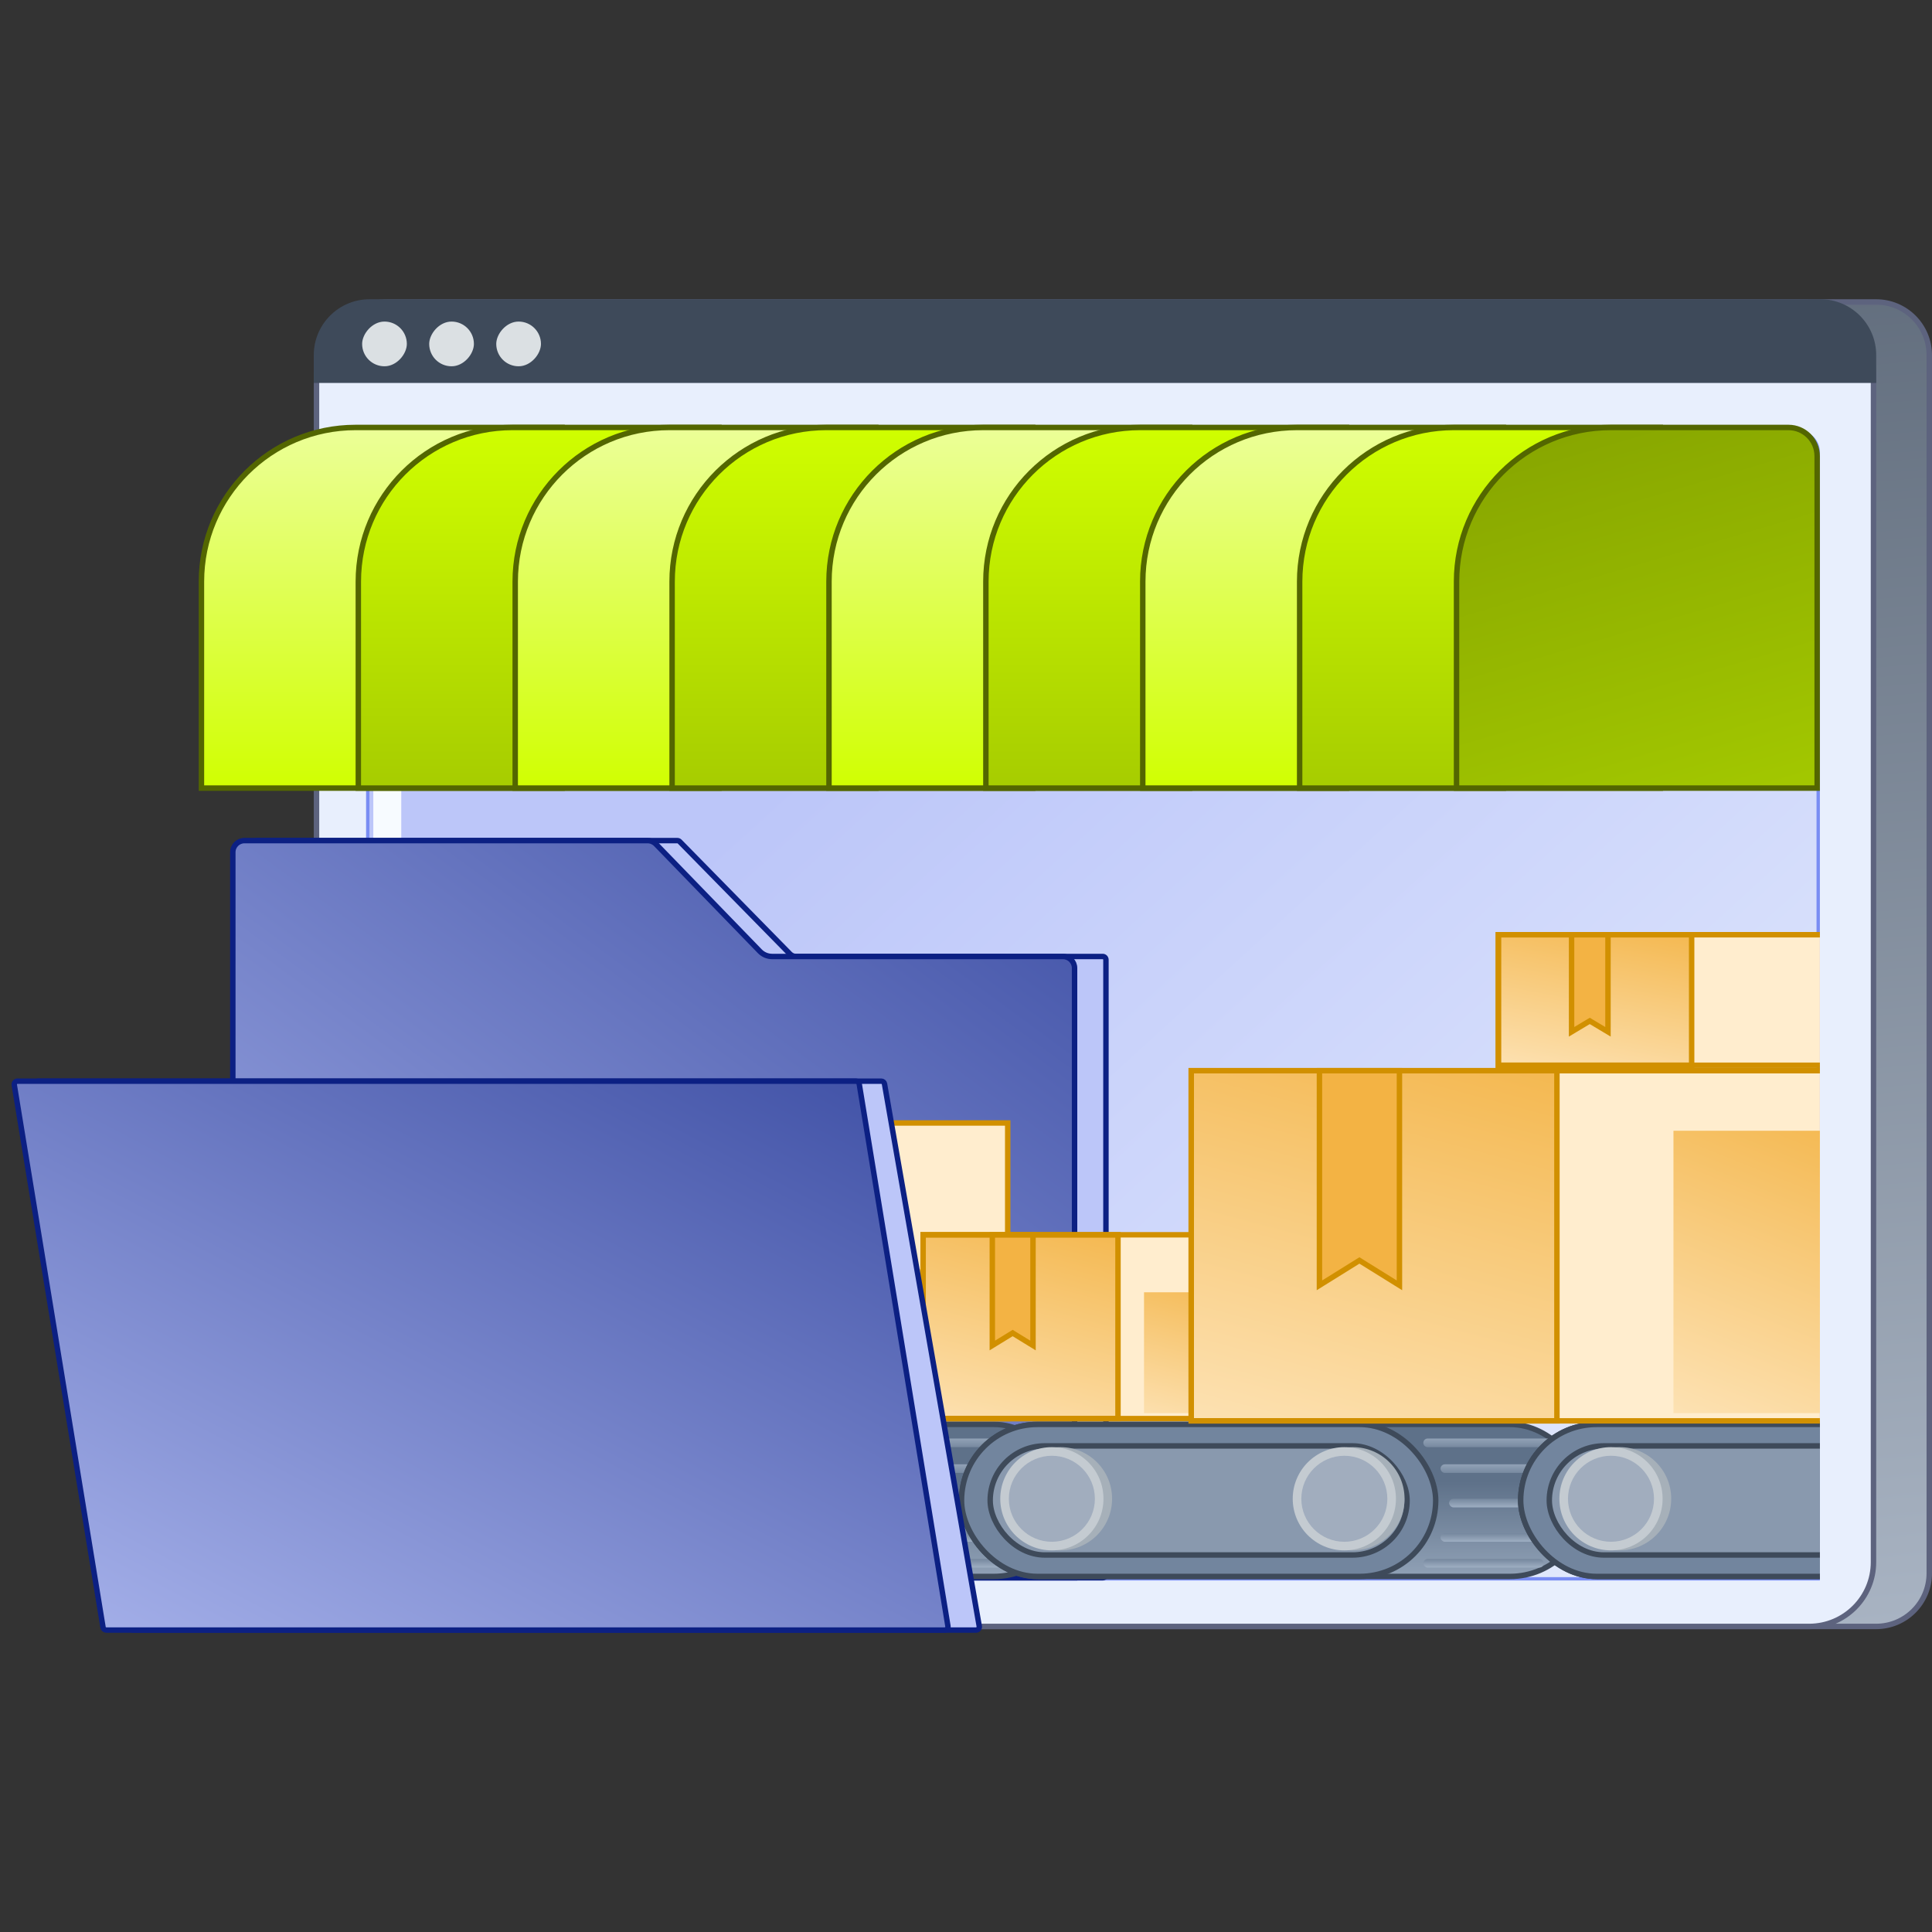 <svg width="150" height="150" viewBox="0 0 150 150" fill="none" xmlns="http://www.w3.org/2000/svg">
<rect x="0" y="0" width="150" height="150" fill="#333333" stroke="none"/>
<path d="M28.904 27.571C28.904 25.291 30.751 23.444 33.031 23.444H145.66C147.94 23.444 149.788 25.291 149.788 27.571V122.149C149.788 124.428 147.94 126.276 145.66 126.276H33.031C30.751 126.276 28.904 124.428 28.904 122.149V27.571Z" fill="url(#paint0_linear_1800_51313)" stroke="#5D637E" stroke-width="0.422"/>
<path d="M24.573 29.009C24.573 25.935 27.064 23.444 30.138 23.444H139.891C142.965 23.444 145.457 25.935 145.457 29.009V121.281C145.457 124.04 143.22 126.276 140.462 126.276H24.573V29.009Z" fill="#E8EFFD" stroke="#5D637E" stroke-width="0.422"/>
<path d="M28.552 35.118C28.552 34.232 29.271 33.513 30.157 33.513H139.56C140.447 33.513 141.165 34.232 141.165 35.118V122.577H28.552V35.118Z" fill="url(#paint1_linear_1800_51313)" stroke="#798DF3" stroke-width="0.26"/>
<path d="M24.361 27.571C24.361 25.175 26.304 23.232 28.7 23.232H141.329C143.725 23.232 145.668 25.175 145.668 27.571V29.731H24.361V27.571Z" fill="#3E4A5A"/>
<rect width="3.471" height="3.471" rx="1.735" transform="matrix(1 0 0 -1 28.116 28.438)" fill="#DBE0E3"/>
<rect width="3.471" height="3.471" rx="1.735" transform="matrix(1 0 0 -1 33.323 28.438)" fill="#DBE0E3"/>
<rect width="3.471" height="3.471" rx="1.735" transform="matrix(1 0 0 -1 38.529 28.438)" fill="#DBE0E3"/>
<path d="M28.984 35.38C28.984 34.422 29.761 33.645 30.72 33.645L31.154 33.645V110.001C29.956 110.001 28.984 109.03 28.984 107.832V35.38Z" fill="#F7FBFF"/>
<path d="M57.312 44.739C57.916 44.533 58.559 44.469 59.192 44.551L59.606 44.605L61.559 43.129L61.325 44.84L63.259 45.108L65.31 44.516L64.611 45.804L65.017 46.666L63.141 45.972L61.207 45.708L61.031 46.998L59.487 45.473L59.074 45.417C58.442 45.331 57.839 45.099 57.312 44.739Z" fill="#BCC6F9"/>
<path d="M15.64 45.157C15.64 38.547 20.999 33.188 27.609 33.188H43.639V61.187H15.64V45.157Z" fill="url(#paint2_linear_1800_51313)" stroke="#536600" stroke-width="0.422"/>
<path d="M27.82 45.157C27.82 38.547 33.179 33.188 39.79 33.188H55.82V61.187H27.82V45.157Z" fill="url(#paint3_linear_1800_51313)" stroke="#536600" stroke-width="0.422"/>
<path d="M40.001 45.157C40.001 38.547 45.36 33.188 51.971 33.188H68V61.187H40.001V45.157Z" fill="url(#paint4_linear_1800_51313)" stroke="#536600" stroke-width="0.422"/>
<path d="M52.182 45.157C52.182 38.547 57.541 33.188 64.151 33.188H80.181V61.187H52.182V45.157Z" fill="url(#paint5_linear_1800_51313)" stroke="#536600" stroke-width="0.422"/>
<path d="M64.362 45.157C64.362 38.547 69.721 33.188 76.332 33.188H92.362V61.187H64.362V45.157Z" fill="url(#paint6_linear_1800_51313)" stroke="#536600" stroke-width="0.422"/>
<path d="M76.543 45.157C76.543 38.547 81.902 33.188 88.513 33.188H104.542V61.187H76.543V45.157Z" fill="url(#paint7_linear_1800_51313)" stroke="#536600" stroke-width="0.422"/>
<path d="M88.724 45.157C88.724 38.547 94.083 33.188 100.693 33.188H116.723V61.187H88.724V45.157Z" fill="url(#paint8_linear_1800_51313)" stroke="#536600" stroke-width="0.422"/>
<path d="M100.904 45.157C100.904 38.547 106.263 33.188 112.874 33.188H128.904V61.187H100.904V45.157Z" fill="url(#paint9_linear_1800_51313)" stroke="#536600" stroke-width="0.422"/>
<path d="M113.085 45.157C113.085 38.547 118.444 33.188 125.055 33.188H138.859C140.088 33.188 141.084 34.184 141.084 35.413V61.187H113.085V45.157Z" fill="url(#paint10_linear_1800_51313)" stroke="#536600" stroke-width="0.422"/>
<g clip-path="url(#clip0_1800_51313)">
<path d="M19.7 65.518C19.7 65.378 19.814 65.264 19.955 65.264H52.588C52.656 65.264 52.721 65.291 52.769 65.34L61.325 74.058C61.452 74.188 61.626 74.261 61.807 74.261H85.611C85.752 74.261 85.865 74.375 85.865 74.515V122.242C85.865 122.383 85.752 122.497 85.611 122.497H19.955C19.814 122.497 19.7 122.383 19.7 122.242V65.518Z" fill="#BCC6F9" stroke="#0C2083" stroke-width="0.422"/>
<path d="M18.076 66.164C18.076 65.667 18.48 65.264 18.977 65.264H50.282C50.526 65.264 50.759 65.363 50.929 65.538L58.995 73.859C59.245 74.116 59.587 74.261 59.945 74.261H82.529C83.026 74.261 83.429 74.664 83.429 75.161V122.497H18.977C18.48 122.497 18.076 122.093 18.076 121.596L18.076 66.164Z" fill="url(#paint11_linear_1800_51313)" stroke="#0C2083" stroke-width="0.422"/>
<rect x="34.584" y="110.591" width="48.484" height="11.804" rx="5.902" fill="url(#paint12_linear_1800_51313)" stroke="#3E4A5A" stroke-width="0.422"/>
<path d="M70.436 112.021C70.436 111.837 70.585 111.688 70.769 111.688H80.119C80.304 111.688 80.453 111.837 80.453 112.021C80.453 112.206 80.304 112.355 80.119 112.355H70.769C70.585 112.355 70.436 112.206 70.436 112.021Z" fill="url(#paint13_linear_1800_51313)"/>
<rect x="71.772" y="113.69" width="9.35" height="0.668" rx="0.334" fill="url(#paint14_linear_1800_51313)"/>
<rect x="72.439" y="116.363" width="9.35" height="0.668" rx="0.334" fill="url(#paint15_linear_1800_51313)"/>
<rect x="71.772" y="119.034" width="9.35" height="0.668" rx="0.334" fill="url(#paint16_linear_1800_51313)"/>
<rect x="70.436" y="121.037" width="9.35" height="0.668" rx="0.334" fill="url(#paint17_linear_1800_51313)"/>
<rect x="34.584" y="110.591" width="36.813" height="11.804" rx="5.902" fill="#72859E" stroke="#3E4A5A" stroke-width="0.422"/>
<rect x="36.807" y="112.259" width="32.367" height="8.47" rx="4.235" fill="#8999AE" stroke="#3E4A5A" stroke-width="0.422"/>
<circle cx="42.265" cy="116.363" r="4.007" fill="#A6B0B9"/>
<circle cx="41.597" cy="116.363" r="4.007" fill="#C4CBD1"/>
<circle cx="41.597" cy="116.363" r="3.339" fill="#A1ADBE"/>
<circle cx="64.972" cy="116.363" r="4.007" fill="#A6B0B9"/>
<circle cx="64.304" cy="116.363" r="4.007" fill="#C4CBD1"/>
<circle cx="64.304" cy="116.363" r="3.339" fill="#A1ADBE"/>
<rect x="74.654" y="110.591" width="48.484" height="11.804" rx="5.902" fill="url(#paint18_linear_1800_51313)" stroke="#3E4A5A" stroke-width="0.422"/>
<path d="M110.507 112.021C110.507 111.837 110.656 111.688 110.841 111.688H120.191C120.375 111.688 120.524 111.837 120.524 112.021C120.524 112.206 120.375 112.355 120.191 112.355H110.841C110.656 112.355 110.507 112.206 110.507 112.021Z" fill="url(#paint19_linear_1800_51313)"/>
<rect x="111.843" y="113.69" width="9.35" height="0.668" rx="0.334" fill="url(#paint20_linear_1800_51313)"/>
<rect x="112.51" y="116.363" width="9.35" height="0.668" rx="0.334" fill="url(#paint21_linear_1800_51313)"/>
<rect x="111.843" y="119.034" width="9.35" height="0.668" rx="0.334" fill="url(#paint22_linear_1800_51313)"/>
<rect x="110.507" y="121.037" width="9.35" height="0.668" rx="0.334" fill="url(#paint23_linear_1800_51313)"/>
<rect x="74.654" y="110.591" width="36.813" height="11.804" rx="5.902" fill="#72859E" stroke="#3E4A5A" stroke-width="0.422"/>
<rect x="76.877" y="112.259" width="32.367" height="8.47" rx="4.235" fill="#8999AE" stroke="#3E4A5A" stroke-width="0.422"/>
<circle cx="82.335" cy="116.364" r="4.007" fill="#A6B0B9"/>
<circle cx="81.667" cy="116.364" r="4.007" fill="#C4CBD1"/>
<circle cx="81.667" cy="116.364" r="3.339" fill="#A1ADBE"/>
<circle cx="105.042" cy="116.364" r="4.007" fill="#A6B0B9"/>
<circle cx="104.374" cy="116.364" r="4.007" fill="#C4CBD1"/>
<circle cx="104.374" cy="116.364" r="3.339" fill="#A1ADBE"/>
<rect x="118.065" y="110.591" width="48.484" height="11.804" rx="5.902" fill="url(#paint24_linear_1800_51313)" stroke="#3E4A5A" stroke-width="0.422"/>
<rect x="118.065" y="110.591" width="36.813" height="11.804" rx="5.902" fill="#72859E" stroke="#3E4A5A" stroke-width="0.422"/>
<rect x="120.287" y="112.259" width="32.367" height="8.47" rx="4.235" fill="#8999AE" stroke="#3E4A5A" stroke-width="0.422"/>
<circle cx="125.745" cy="116.363" r="4.007" fill="#A6B0B9"/>
<circle cx="125.077" cy="116.363" r="4.007" fill="#C4CBD1"/>
<circle cx="125.077" cy="116.363" r="3.339" fill="#A1ADBE"/>
<rect x="34.584" y="87.188" width="43.655" height="22.952" fill="#FFEDCE"/>
<rect x="34.411" y="87.014" width="24.364" height="23.3" fill="url(#paint25_linear_1800_51313)" stroke="#D19000" stroke-width="0.075"/>
<path d="M65.774 98.543H77.983V110.109H65.774V98.543Z" fill="url(#paint26_linear_1800_51313)"/>
<path d="M45.61 99.807L42.854 101.518V87.014H48.406V101.518L45.65 99.807L45.63 99.795L45.61 99.807Z" fill="#F3B344" stroke="#D19000" stroke-width="0.075"/>
<rect x="34.584" y="87.188" width="43.655" height="22.952" stroke="#D19000" stroke-width="0.422"/>
<rect x="71.67" y="95.869" width="27.627" height="14.27" fill="#FFEDCE"/>
<rect x="71.67" y="95.869" width="15.13" height="14.27" fill="url(#paint27_linear_1800_51313)" stroke="#D19000" stroke-width="0.422"/>
<path d="M78.512 103.563L77.043 104.464V95.869H80.202V104.464L78.733 103.563L78.622 103.495L78.512 103.563Z" fill="#F3B344" stroke="#D19000" stroke-width="0.422"/>
<path d="M88.822 100.333H99.176V109.714H88.822V100.333Z" fill="url(#paint28_linear_1800_51313)"/>
<rect x="71.67" y="95.869" width="27.627" height="14.27" stroke="#D19000" stroke-width="0.422"/>
<rect x="116.332" y="72.572" width="27.187" height="10.134" fill="#FFEDCE"/>
<rect x="116.332" y="72.572" width="15.007" height="10.134" fill="url(#paint29_linear_1800_51313)" stroke="#D19000" stroke-width="0.422"/>
<path d="M123.321 79.329L122.017 80.109V72.572H124.843V80.109L123.538 79.329L123.43 79.264L123.321 79.329Z" fill="#F3B344" stroke="#D19000" stroke-width="0.422"/>
<rect x="116.332" y="72.572" width="27.187" height="10.134" stroke="#D19000" stroke-width="0.422"/>
<rect x="92.486" y="83.128" width="51.548" height="27.187" fill="#FFEDCE"/>
<rect x="92.486" y="83.128" width="28.393" height="27.187" fill="url(#paint30_linear_1800_51313)" stroke="#D19000" stroke-width="0.422"/>
<path d="M105.434 97.93L102.44 99.793V83.128H108.652V99.793L105.657 97.93L105.546 97.861L105.434 97.93Z" fill="#F3B344" stroke="#D19000" stroke-width="0.422"/>
<path d="M129.927 87.79H144.543V109.715H129.927V87.79Z" fill="url(#paint31_linear_1800_51313)"/>
<rect x="92.486" y="83.128" width="51.548" height="27.187" stroke="#D19000" stroke-width="0.422"/>
<path d="M2.74 84.239C2.713 84.083 2.832 83.941 2.99 83.941H68.422C68.545 83.941 68.651 84.029 68.672 84.151L76.029 126.259C76.056 126.414 75.936 126.557 75.779 126.557H10.347C10.224 126.557 10.118 126.468 10.097 126.346L2.74 84.239Z" fill="#BCC6F9" stroke="#0C2083" stroke-width="0.422"/>
<path d="M1.109 84.236C1.084 84.081 1.203 83.941 1.36 83.941H66.459C66.584 83.941 66.69 84.031 66.71 84.154L73.599 126.261C73.624 126.412 73.503 126.557 73.343 126.557H73.195H73.047H72.899H72.751H72.604H72.457H72.311H72.164H72.018H71.872H71.726H71.581H71.435H71.29H71.145H71.001H70.857H70.713H70.569H70.425H70.282H70.138H69.996H69.853H69.71H69.568H69.426H69.284H69.142H69.001H68.86H68.719H68.578H68.438H68.297H68.157H68.017H67.878H67.738H67.599H67.46H67.321H67.183H67.044H66.906H66.768H66.63H66.493H66.355H66.218H66.081H65.945H65.808H65.672H65.535H65.399H65.264H65.128H64.993H64.857H64.722H64.588H64.453H64.319H64.184H64.05H63.916H63.782H63.649H63.516H63.383H63.249H63.117H62.984H62.852H62.719H62.587H62.455H62.324H62.192H62.061H61.929H61.798H61.667H61.537H61.406H61.276H61.145H61.015H60.886H60.756H60.626H60.497H60.367H60.238H60.109H59.98H59.852H59.723H59.595H59.467H59.339H59.211H59.083H58.956H58.828H58.701H58.574H58.447H58.32H58.193H58.067H57.94H57.814H57.688H57.562H57.436H57.31H57.184H57.059H56.934H56.808H56.683H56.558H56.433H56.309H56.184H56.06H55.935H55.811H55.687H55.563H55.439H55.315H55.192H55.068H54.945H54.822H54.699H54.575H54.453H54.33H54.207H54.084H53.962H53.84H53.717H53.595H53.473H53.351H53.229H53.108H52.986H52.864H52.743H52.622H52.501H52.379H52.258H52.137H52.016H51.896H51.775H51.654H51.534H51.413H51.293H51.173H51.053H50.933H50.813H50.693H50.573H50.453H50.334H50.214H50.094H49.975H49.856H49.736H49.617H49.498H49.379H49.26H49.141H49.022H48.903H48.785H48.666H48.547H48.429H48.31H48.192H48.074H47.955H47.837H47.719H47.601H47.483H47.365H47.247H47.129H47.011H46.893H46.776H46.658H46.54H46.423H46.305H46.188H46.07H45.953H45.835H45.718H45.601H45.484H45.366H45.249H45.132H45.015H44.898H44.781H44.664H44.547H44.43H44.313H44.196H44.079H43.962H43.846H43.729H43.612H43.495H43.379H43.262H43.145H43.029H42.912H42.796H42.679H42.562H42.446H42.329H42.213H42.096H41.98H41.863H41.747H41.63H41.514H41.397H41.281H41.164H41.048H40.931H40.815H40.699H40.582H40.465H40.349H40.233H40.116H40H39.883H39.767H39.65H39.534H39.417H39.3H39.184H39.067H38.951H38.834H38.718H38.601H38.484H38.367H38.251H38.134H38.017H37.901H37.784H37.667H37.55H37.433H37.316H37.199H37.082H36.965H36.848H36.731H36.614H36.497H36.38H36.263H36.145H36.028H35.911H35.794H35.676H35.559H35.441H35.324H35.206H35.088H34.971H34.853H34.735H34.617H34.499H34.382H34.264H34.145H34.027H33.909H33.791H33.673H33.554H33.436H33.317H33.199H33.08H32.962H32.843H32.724H32.605H32.486H32.367H32.248H32.129H32.01H31.891H31.771H31.652H31.532H31.413H31.293H31.173H31.053H30.934H30.814H30.694H30.573H30.453H30.333H30.212H30.092H29.971H29.851H29.73H29.609H29.488H29.367H29.246H29.125H29.003H28.882H28.76H28.639H28.517H28.395H28.273H28.151H28.029H27.907H27.784H27.662H27.539H27.416H27.294H27.171H27.047H26.924H26.801H26.678H26.554H26.431H26.307H26.183H26.059H25.935H25.811H25.686H25.562H25.437H25.313H25.188H25.063H24.938H24.812H24.687H24.562H24.436H24.31H24.184H24.058H23.932H23.806H23.679H23.553H23.426H23.299H23.172H23.045H22.918H22.79H22.663H22.535H22.407H22.279H22.151H22.023H21.894H21.765H21.637H21.508H21.378H21.249H21.12H20.99H20.86H20.73H20.6H20.47H20.34H20.209H20.078H19.948H19.817H19.685H19.554H19.422H19.291H19.159H19.026H18.894H18.762H18.629H18.496H18.363H18.23H18.097H17.963H17.829H17.696H17.561H17.427H17.293H17.158H17.023H16.888H16.753H16.618H16.482H16.346H16.21H16.074H15.938H15.801H15.664H15.527H15.39H15.253H15.115H14.977H14.839H14.701H14.563H14.424H14.285H14.146H14.007H13.868H13.728H13.588H13.448H13.308H13.167H13.027H12.886H12.744H12.603H12.461H12.319H12.178H12.035H11.893H11.75H11.607H11.464H11.32H11.177H11.033H10.889H10.744H10.6H10.455H10.31H10.165H10.019H9.873H9.727H9.581H9.435H9.288H9.141H8.994H8.846H8.699H8.551H8.402H8.254C8.127 126.557 8.018 126.464 7.999 126.343L1.109 84.236Z" fill="url(#paint32_linear_1800_51313)" stroke="#0C2083" stroke-width="0.422"/>
</g>
<defs>
<linearGradient id="paint0_linear_1800_51313" x1="141.349" y1="-32.733" x2="156.534" y2="137.333" gradientUnits="userSpaceOnUse">
<stop stop-color="#3E4A5A"/>
<stop offset="1" stop-color="#B0BBCA"/>
</linearGradient>
<linearGradient id="paint1_linear_1800_51313" x1="79.414" y1="43.547" x2="149.282" y2="120.204" gradientUnits="userSpaceOnUse">
<stop stop-color="#BCC6F9"/>
<stop offset="1" stop-color="#E8EFFD"/>
</linearGradient>
<linearGradient id="paint2_linear_1800_51313" x1="29.639" y1="32.977" x2="29.639" y2="61.398" gradientUnits="userSpaceOnUse">
<stop stop-color="#ECFF99"/>
<stop offset="1" stop-color="#D0FF00"/>
</linearGradient>
<linearGradient id="paint3_linear_1800_51313" x1="41.82" y1="32.977" x2="41.82" y2="61.398" gradientUnits="userSpaceOnUse">
<stop stop-color="#D0FF00"/>
<stop offset="1" stop-color="#A6CC00"/>
</linearGradient>
<linearGradient id="paint4_linear_1800_51313" x1="54.001" y1="32.977" x2="54.001" y2="61.398" gradientUnits="userSpaceOnUse">
<stop stop-color="#ECFF99"/>
<stop offset="1" stop-color="#D0FF00"/>
</linearGradient>
<linearGradient id="paint5_linear_1800_51313" x1="66.181" y1="32.977" x2="66.181" y2="61.398" gradientUnits="userSpaceOnUse">
<stop stop-color="#D0FF00"/>
<stop offset="1" stop-color="#A6CC00"/>
</linearGradient>
<linearGradient id="paint6_linear_1800_51313" x1="78.362" y1="32.977" x2="78.362" y2="61.398" gradientUnits="userSpaceOnUse">
<stop stop-color="#ECFF99"/>
<stop offset="1" stop-color="#D0FF00"/>
</linearGradient>
<linearGradient id="paint7_linear_1800_51313" x1="90.543" y1="32.977" x2="90.543" y2="61.398" gradientUnits="userSpaceOnUse">
<stop stop-color="#D0FF00"/>
<stop offset="1" stop-color="#A6CC00"/>
</linearGradient>
<linearGradient id="paint8_linear_1800_51313" x1="102.723" y1="32.977" x2="102.723" y2="61.398" gradientUnits="userSpaceOnUse">
<stop stop-color="#ECFF99"/>
<stop offset="1" stop-color="#D0FF00"/>
</linearGradient>
<linearGradient id="paint9_linear_1800_51313" x1="114.904" y1="32.977" x2="114.904" y2="61.398" gradientUnits="userSpaceOnUse">
<stop stop-color="#D0FF00"/>
<stop offset="1" stop-color="#A6CC00"/>
</linearGradient>
<linearGradient id="paint10_linear_1800_51313" x1="127.491" y1="18.36" x2="141.295" y2="65.052" gradientUnits="userSpaceOnUse">
<stop stop-color="#7D9900"/>
<stop offset="1" stop-color="#A6CC00"/>
</linearGradient>
<linearGradient id="paint11_linear_1800_51313" x1="75.365" y1="4.29" x2="-11.532" y2="122.634" gradientUnits="userSpaceOnUse">
<stop stop-color="#0C2083"/>
<stop offset="1" stop-color="#BCC6F9"/>
</linearGradient>
<linearGradient id="paint12_linear_1800_51313" x1="64.76" y1="115.027" x2="64.76" y2="124.377" gradientUnits="userSpaceOnUse">
<stop stop-color="#5E7189"/>
<stop offset="1" stop-color="#9EAEC2"/>
</linearGradient>
<linearGradient id="paint13_linear_1800_51313" x1="76.245" y1="113.023" x2="76.245" y2="111.354" gradientUnits="userSpaceOnUse">
<stop stop-color="#5E7189"/>
<stop offset="1" stop-color="#9EAEC2"/>
</linearGradient>
<linearGradient id="paint14_linear_1800_51313" x1="77.582" y1="115.026" x2="77.582" y2="113.357" gradientUnits="userSpaceOnUse">
<stop stop-color="#5E7189"/>
<stop offset="1" stop-color="#9EAEC2"/>
</linearGradient>
<linearGradient id="paint15_linear_1800_51313" x1="78.45" y1="115.028" x2="78.45" y2="117.031" gradientUnits="userSpaceOnUse">
<stop offset="0.476" stop-color="#5E7189"/>
<stop offset="1" stop-color="#9EAEC2"/>
</linearGradient>
<linearGradient id="paint16_linear_1800_51313" x1="77.783" y1="117.698" x2="77.783" y2="119.702" gradientUnits="userSpaceOnUse">
<stop offset="0.476" stop-color="#5E7189"/>
<stop offset="1" stop-color="#9EAEC2"/>
</linearGradient>
<linearGradient id="paint17_linear_1800_51313" x1="76.446" y1="119.701" x2="76.446" y2="121.705" gradientUnits="userSpaceOnUse">
<stop offset="0.476" stop-color="#5E7189"/>
<stop offset="1" stop-color="#9EAEC2"/>
</linearGradient>
<linearGradient id="paint18_linear_1800_51313" x1="104.83" y1="115.027" x2="104.83" y2="124.377" gradientUnits="userSpaceOnUse">
<stop stop-color="#5E7189"/>
<stop offset="1" stop-color="#9EAEC2"/>
</linearGradient>
<linearGradient id="paint19_linear_1800_51313" x1="116.316" y1="113.023" x2="116.316" y2="111.354" gradientUnits="userSpaceOnUse">
<stop stop-color="#5E7189"/>
<stop offset="1" stop-color="#9EAEC2"/>
</linearGradient>
<linearGradient id="paint20_linear_1800_51313" x1="117.652" y1="115.026" x2="117.652" y2="113.357" gradientUnits="userSpaceOnUse">
<stop stop-color="#5E7189"/>
<stop offset="1" stop-color="#9EAEC2"/>
</linearGradient>
<linearGradient id="paint21_linear_1800_51313" x1="118.52" y1="115.028" x2="118.52" y2="117.031" gradientUnits="userSpaceOnUse">
<stop offset="0.476" stop-color="#5E7189"/>
<stop offset="1" stop-color="#9EAEC2"/>
</linearGradient>
<linearGradient id="paint22_linear_1800_51313" x1="117.853" y1="117.698" x2="117.853" y2="119.702" gradientUnits="userSpaceOnUse">
<stop offset="0.476" stop-color="#5E7189"/>
<stop offset="1" stop-color="#9EAEC2"/>
</linearGradient>
<linearGradient id="paint23_linear_1800_51313" x1="116.517" y1="119.701" x2="116.517" y2="121.705" gradientUnits="userSpaceOnUse">
<stop offset="0.476" stop-color="#5E7189"/>
<stop offset="1" stop-color="#9EAEC2"/>
</linearGradient>
<linearGradient id="paint24_linear_1800_51313" x1="148.24" y1="115.027" x2="148.24" y2="124.377" gradientUnits="userSpaceOnUse">
<stop stop-color="#5E7189"/>
<stop offset="1" stop-color="#9EAEC2"/>
</linearGradient>
<linearGradient id="paint25_linear_1800_51313" x1="54.738" y1="82.425" x2="44.431" y2="121.186" gradientUnits="userSpaceOnUse">
<stop stop-color="#F3B344"/>
<stop offset="1" stop-color="#FFEDCE"/>
</linearGradient>
<linearGradient id="paint26_linear_1800_51313" x1="76.364" y1="96.291" x2="71.379" y2="115.535" gradientUnits="userSpaceOnUse">
<stop stop-color="#F3B344"/>
<stop offset="1" stop-color="#FFEDCE"/>
</linearGradient>
<linearGradient id="paint27_linear_1800_51313" x1="84.418" y1="92.797" x2="78.008" y2="117.201" gradientUnits="userSpaceOnUse">
<stop stop-color="#F3B344"/>
<stop offset="1" stop-color="#FFEDCE"/>
</linearGradient>
<linearGradient id="paint28_linear_1800_51313" x1="97.726" y1="98.382" x2="93.385" y2="115.037" gradientUnits="userSpaceOnUse">
<stop stop-color="#F3B344"/>
<stop offset="1" stop-color="#FFEDCE"/>
</linearGradient>
<linearGradient id="paint29_linear_1800_51313" x1="128.977" y1="70.305" x2="125.536" y2="88.394" gradientUnits="userSpaceOnUse">
<stop stop-color="#F3B344"/>
<stop offset="1" stop-color="#FFEDCE"/>
</linearGradient>
<linearGradient id="paint30_linear_1800_51313" x1="116.285" y1="77.541" x2="104.092" y2="123.314" gradientUnits="userSpaceOnUse">
<stop stop-color="#F3B344"/>
<stop offset="1" stop-color="#FFEDCE"/>
</linearGradient>
<linearGradient id="paint31_linear_1800_51313" x1="142.526" y1="83.521" x2="129.027" y2="117.007" gradientUnits="userSpaceOnUse">
<stop stop-color="#F3B344"/>
<stop offset="1" stop-color="#FFEDCE"/>
</linearGradient>
<linearGradient id="paint32_linear_1800_51313" x1="60.83" y1="38.372" x2="4.862" y2="144.952" gradientUnits="userSpaceOnUse">
<stop stop-color="#0C2083"/>
<stop offset="1" stop-color="#BCC6F9"/>
</linearGradient>
<clipPath id="clip0_1800_51313">
<rect width="141.295" height="75.52" fill="white" transform="translate(0 51.248)"/>
</clipPath>
</defs>
</svg>
